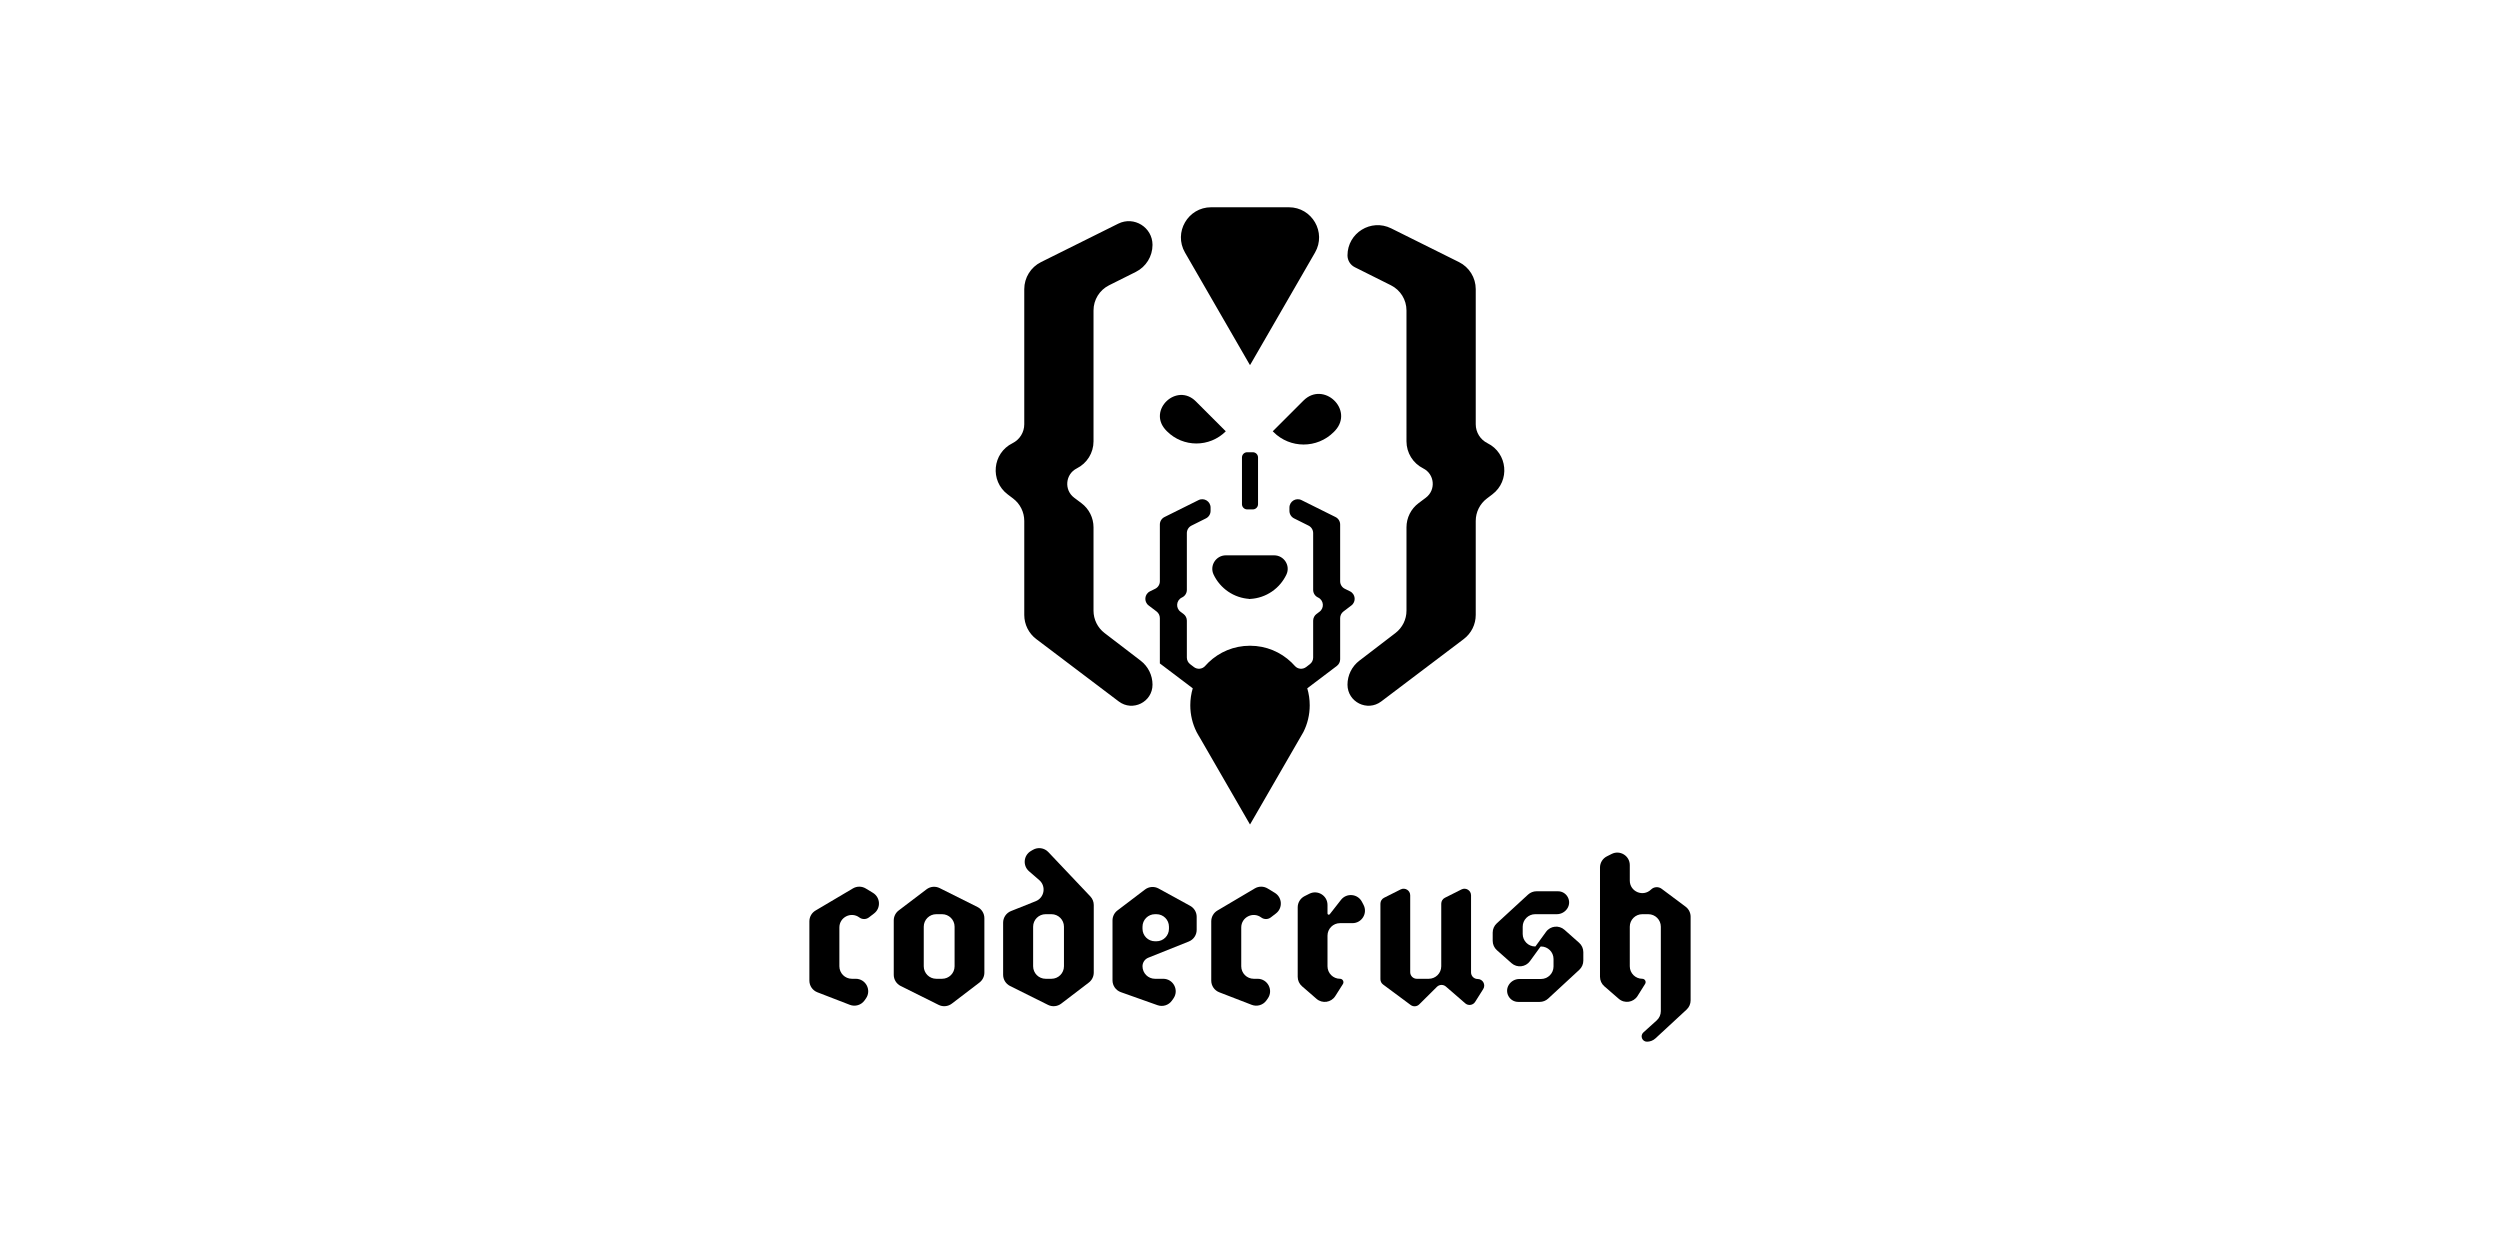 <?xml version="1.0" encoding="utf-8"?>
<!-- Generator: Adobe Illustrator 27.8.1, SVG Export Plug-In . SVG Version: 6.00 Build 0)  -->
<svg version="1.1" id="Layer_1" xmlns="http://www.w3.org/2000/svg" xmlns:xlink="http://www.w3.org/1999/xlink" x="0px" y="0px"
	 viewBox="0 0 6000 3000" style="enable-background:new 0 0 6000 3000;" xml:space="preserve">
<style type="text/css">
	.st0{stroke:#000000;stroke-width:5;stroke-miterlimit:10;}
</style>
<g>
	<g>
		<path d="M2097.81,2192.27l-12.38,9.52c-6.75,5.19-16.13,5.25-22.95,0.16l0,0c-19.78-14.8-47.97-0.68-47.97,24.02v93.1
			c0,16.57,13.43,30,30,30h9.18c24.31,0,38.53,27.4,24.53,47.27l-3.22,4.57c-7.93,11.26-22.5,15.67-35.34,10.71l-77.96-30.14
			c-11.56-4.47-19.18-15.59-19.18-27.98v-142.33c0-10.6,5.6-20.42,14.72-25.82l89.8-53.13c9.53-5.64,21.38-5.57,30.85,0.18
			l17.2,10.44C2113.11,2153.79,2114.52,2179.42,2097.81,2192.27z"/>
		<path d="M2350.72,2358.08l-66.35,50.66c-9.09,6.94-21.34,8.11-31.58,3.01l-91.15-45.39c-10.19-5.07-16.63-15.47-16.63-26.85
			v-130.54c0-9.38,4.39-18.22,11.86-23.89l66.78-50.71c9.1-6.91,21.34-8.05,31.56-2.94l90.72,45.36
			c10.16,5.08,16.58,15.47,16.58,26.83v130.62C2362.51,2343.59,2358.15,2352.4,2350.72,2358.08z M2291.01,2319.07v-95
			c0-16.57-13.43-30-30-30h-14c-16.57,0-30,13.43-30,30v95c0,16.57,13.43,30,30,30h14
			C2277.58,2349.07,2291.01,2335.64,2291.01,2319.07z"/>
		<path d="M2613.22,2358.08l-66.35,50.66c-9.09,6.94-21.34,8.11-31.58,3.01l-91.15-45.39c-10.19-5.07-16.63-15.47-16.63-26.85
			v-125.1c0-12.27,7.48-23.31,18.88-27.86l59.36-23.69c20.88-8.33,25.51-35.82,8.52-50.54l-24.61-21.32
			c-15.53-13.45-13.24-38.19,4.49-48.57l4.81-2.82c12.04-7.05,27.34-4.87,36.94,5.26l100.9,106.53c5.28,5.57,8.22,12.96,8.22,20.63
			v162.21C2625.01,2343.59,2620.65,2352.4,2613.22,2358.08z M2553.51,2319.07v-95c0-16.57-13.43-30-30-30h-14
			c-16.57,0-30,13.43-30,30v95c0,16.57,13.43,30,30,30h14C2540.08,2349.07,2553.51,2335.64,2553.51,2319.07z"/>
		<path d="M2853.15,2259.62l-97.21,38.89c-8.41,3.36-13.93,11.51-13.93,20.57v0c0,16.57,13.43,30,30,30h19.68
			c24.31,0,38.53,27.4,24.53,47.27l-3.6,5.11c-7.75,11.01-21.88,15.5-34.57,11l-88.08-31.29c-11.96-4.25-19.96-15.57-19.96-28.27
			v-143.93c0-9.38,4.39-18.22,11.86-23.89l66.14-50.23c9.43-7.16,22.19-8.1,32.57-2.41l75.86,41.6c9.6,5.27,15.57,15.35,15.57,26.3
			v31.43C2872.01,2244.03,2864.54,2255.06,2853.15,2259.62z M2805.51,2229.07v-5c0-16.57-13.43-30-30-30h-3.5
			c-16.57,0-30,13.43-30,30v5c0,16.57,13.43,30,30,30h3.5C2792.08,2259.07,2805.51,2245.64,2805.51,2229.07z"/>
		<path d="M3062.3,2192.27l-12.38,9.52c-6.75,5.19-16.13,5.25-22.95,0.16l0,0c-19.78-14.8-47.97-0.68-47.97,24.02v93.1
			c0,16.57,13.43,30,30,30h9.18c24.31,0,38.53,27.4,24.53,47.27l-3.22,4.57c-7.93,11.26-22.5,15.67-35.34,10.71l-77.96-30.14
			c-11.56-4.47-19.18-15.59-19.18-27.98v-142.33c0-10.6,5.6-20.42,14.72-25.82l89.8-53.13c9.53-5.64,21.38-5.57,30.85,0.18
			l17.2,10.44C3077.6,2153.79,3079.01,2179.42,3062.3,2192.27z"/>
		<path d="M3245.9,2215.57h-29.9c-16.57,0-30,13.43-30,30v73.5c0,16.57,13.43,30,30,30l0,0c6.5,0,10.45,7.18,6.97,12.67
			l-18.31,28.89c-9.82,15.5-31.13,18.63-44.99,6.61l-34.82-30.19c-6.57-5.7-10.35-13.97-10.35-22.67v-166.82
			c0-11.33,6.39-21.7,16.51-26.8l11.5-5.79c19.95-10.05,43.49,4.46,43.49,26.8v20.6c0,2.85,3.61,4.09,5.36,1.85l27.01-34.54
			c13.42-17.16,40.08-14.75,50.2,4.55l3.89,7.42C3282.95,2191.62,3268.46,2215.57,3245.9,2215.57z"/>
		<path d="M3559.69,2373.83l-19.36,30.68c-5.17,8.19-16.42,9.85-23.73,3.51l-46.51-40.33c-6.25-5.42-15.62-5.11-21.5,0.72
			l-42.43,42.09c-5.55,5.51-14.29,6.13-20.57,1.47l-66.2-49.15c-4.02-2.98-6.39-7.69-6.39-12.7v-181.3c0-5.97,3.37-11.44,8.7-14.13
			l39.87-20.07c10.52-5.3,22.93,2.35,22.93,14.13v184.52c0,8.73,7.08,15.82,15.82,15.82H3429c16.57,0,30-13.43,30-30v-150.26
			c0-5.97,3.37-11.44,8.7-14.13l39.87-20.07c10.52-5.3,22.93,2.35,22.93,14.13v185.02c0,8.73,7.08,15.82,15.82,15.82l0,0
			C3558.77,2349.57,3566.34,2363.3,3559.69,2373.83z"/>
		<path d="M3790.36,2327.48l-74.75,69.12c-5.54,5.13-12.82,7.97-20.37,7.97h-51.43c-21.02,0-33.82-23.14-22.65-40.94v0
			c5.49-8.75,15.09-14.06,25.41-14.06h51.9c16.57,0,30-13.43,30-30v-18c0-16.57-13.43-30-30-30l0,0c-0.63,0-1.22,0.3-1.59,0.81
			l-24.99,34.43c-10.41,14.34-30.91,16.58-44.17,4.84l-35.14-31.13c-6.43-5.69-10.11-13.87-10.11-22.46v-19.83
			c0-8.39,3.51-16.4,9.69-22.08l75.2-69.17c5.54-5.09,12.79-7.92,20.31-7.92h51.47c21.02,0,33.82,23.14,22.65,40.94l0,0
			c-5.49,8.75-15.09,14.06-25.41,14.06h-51.9c-16.57,0-30,13.43-30,30v17.5c0,16.57,13.43,30,30,30l0,0c0.31,0,0.61-0.15,0.79-0.4
			l25.29-34.84c10.41-14.34,30.91-16.58,44.17-4.84l35.14,31.13c6.43,5.69,10.11,13.87,10.11,22.46v20.38
			C3799.99,2313.82,3796.5,2321.8,3790.36,2327.48z"/>
		<path d="M4047.85,2422.98l-74.75,69.12c-5.54,5.13-12.82,7.97-20.37,7.97h0c-11.71,0-17.26-14.43-8.56-22.28l31.91-28.79
			c6.3-5.69,9.9-13.78,9.9-22.27v-202.66c0-16.57-13.43-30-30-30h-14.5c-16.57,0-30,13.43-30,30v95c0,16.57,13.43,30,30,30l0,0
			c6.31,0,10.15,6.94,6.8,12.29l-18.19,29.03c-9.78,15.6-31.17,18.79-45.07,6.73l-34.69-30.08c-6.57-5.7-10.35-13.97-10.35-22.67
			v-262.32c0-11.33,6.39-21.7,16.51-26.8l11.5-5.79c19.95-10.05,43.49,4.46,43.49,26.8v37.19c0,26.61,32.08,40.05,51.04,21.38h0
			c6.88-6.77,17.67-7.5,25.4-1.73l57.51,42.96c7.58,5.66,12.05,14.57,12.05,24.03v200.84
			C4057.49,2409.32,4053.99,2417.3,4047.85,2422.98z"/>
	</g>
	<g>
		<path d="M2880.01,1771.01c-2.95-4.5-5.65-9.18-8.08-14.01L2880.01,1771.01z"/>
		<path d="M3000.15,1434.94v0.02c-0.05,0-0.1-0.01-0.15-0.01C3000.05,1434.95,3000.1,1434.95,3000.15,1434.94z"/>
		<path class="st0" d="M3000,1434.95c-0.05,0-0.1,0.01-0.15,0.01v-0.02C2999.9,1434.95,2999.95,1434.95,3000,1434.95z"/>
		<g>
			<g>
				<path class="st0" d="M2660.62,682.45l64.22-32.11c23.71-11.86,38.69-36.1,38.69-62.61v0c0-40.38-42.46-66.68-78.61-48.69
					l-185.36,92.23c-23.78,11.83-38.82,36.11-38.82,62.67v324.31c0,20.23-11.48,38.71-29.62,47.68l0,0
					c-46.63,23.04-52.73,87.09-11.29,118.52l13.22,10.03c17.45,13.23,27.69,33.87,27.69,55.77v225.67
					c0,21.94,10.28,42.6,27.78,55.83l198.04,149.77c31.63,23.92,76.97,1.36,76.97-38.29v0c0-21.78-10.14-42.33-27.43-55.57
					l-86.73-66.43c-17.29-13.25-27.43-33.79-27.43-55.57v-200.09c0-22.03-10.37-42.78-28-56l-17.42-13.07
					c-26.19-19.65-22.56-59.99,6.73-74.63v0c23.71-11.86,38.7-36.1,38.7-62.61V745.06C2621.93,718.54,2636.91,694.31,2660.62,682.45
					z"/>
			</g>
			<path d="M2999.79,1978.47l-62.6-108.43l-57.18-99.03l-7.74-13.43c-0.22-0.39-0.44-0.78-0.64-1.18
				c-9.56-19.17-14.93-40.8-14.93-63.67c0-14.17,2.06-27.86,5.9-40.78l-78.95-59.72v-108.77c0-6.26-2.93-12.15-7.91-15.93
				l-19.02-14.43c-11.84-8.98-10.1-27.28,3.23-33.86l12.57-6.21c6.82-3.37,11.14-10.32,11.14-17.93v-136.28
				c0-7.59,4.3-14.53,11.09-17.91l81.72-40.66c13.3-6.62,28.91,3.06,28.91,17.91v8.04c0,7.58-4.28,14.5-11.06,17.89l-34.81,17.4
				c-6.78,3.39-11.06,10.31-11.06,17.89v136.37c0,7.58-4.28,14.5-11.06,17.89l-1.18,0.59c-13.3,6.65-14.95,24.97-3.06,33.89
				l7.3,5.47c5.04,3.78,8,9.7,8,16v88.53c0,6.22,2.9,12.09,7.84,15.88l8.96,6.86c8.3,6.36,20.15,5.31,27.06-2.53
				c2.63-2.98,5.37-5.86,8.24-8.61c25.7-24.73,60.63-39.94,99.12-39.94h0.68c38.49,0,73.42,15.21,99.12,39.94
				c2.86,2.76,5.61,5.63,8.24,8.61c6.9,7.85,18.76,8.89,27.06,2.53l8.96-6.86c4.94-3.78,7.84-9.65,7.84-15.88v-88.53
				c0-6.29,2.96-12.22,8-16l7.3-5.47c11.89-8.92,10.24-27.24-3.06-33.89l-1.18-0.59c-6.78-3.39-11.06-10.31-11.06-17.89v-136.37
				c0-7.58-4.28-14.5-11.06-17.89l-34.81-17.4c-6.78-3.39-11.06-10.31-11.06-17.89v-8.04c0-14.85,15.61-24.52,28.91-17.91
				l81.72,40.66c6.8,3.38,11.09,10.32,11.09,17.91v136.28c0,7.61,4.32,14.56,11.14,17.93l12.57,6.21
				c13.32,6.58,15.07,24.88,3.23,33.86l-19.02,14.43c-4.98,3.78-7.91,9.68-7.91,15.93v98.82c0,6.27-2.94,12.17-7.93,15.95
				l-71.02,53.72c3.84,12.92,5.9,26.61,5.9,40.78c0,22.87-5.37,44.5-14.93,63.67c-0.2,0.4-0.41,0.79-0.64,1.18l-7.74,13.43
				l-57.18,99.03l-62.6,108.43"/>
			<path d="M2869.92,963.18c-45.56-45.56-115.9,20.43-72.7,68.24c1.14,1.26,2.32,2.51,3.54,3.72
				c38.97,38.97,102.15,38.96,141.12-0.01L2869.92,963.18z"/>
			<g>
				<path class="st0" d="M3339.38,682.45l-86.77-43.39c-9.89-4.95-16.14-15.06-16.14-26.12v0c0-51.98,54.65-85.82,101.18-62.67
					l162.79,80.99c23.78,11.83,38.82,36.11,38.82,62.67v324.31c0,20.23,11.48,38.71,29.62,47.68l0,0
					c46.63,23.04,52.73,87.09,11.29,118.52l-13.22,10.03c-17.45,13.23-27.69,33.87-27.69,55.77v225.67
					c0,21.94-10.28,42.6-27.78,55.83l-198.04,149.77c-31.63,23.92-76.97,1.36-76.97-38.29v0c0-21.78,10.14-42.33,27.43-55.57
					l86.73-66.43c17.29-13.25,27.43-33.79,27.43-55.57v-200.09c0-22.03,10.37-42.78,28-56l17.42-13.07
					c26.19-19.65,22.56-59.99-6.73-74.63v0c-23.71-11.86-38.7-36.1-38.7-62.61V745.06C3378.07,718.54,3363.09,694.31,3339.38,682.45
					z"/>
			</g>
			<path class="st0" d="M3093.24,499.93c53.89,0,87.56,58.33,60.62,105l-153.52,265.91l-0.34-0.59l-0.34,0.59l-153.52-265.91
				c-26.94-46.67,6.74-105,60.62-105H3093.24z"/>
			<path class="st0" d="M3057.88,1335.29c21.84,0,36.6,22.7,27.3,42.45c-15.24,32.37-47.36,55.22-85.03,57.2
				c-0.05,0.01-0.1,0.01-0.15,0.01s-0.1,0-0.15-0.01c-37.66-1.97-69.79-24.83-85.03-57.2c-9.3-19.76,5.46-42.45,27.3-42.45H3057.88z
				"/>
			<path class="st0" d="M3130.08,963.18c45.56-45.56,115.9,20.43,72.7,68.24c-1.14,1.26-2.32,2.51-3.54,3.72
				c-38.97,38.97-102.15,38.96-141.12-0.01L3130.08,963.18z"/>
			<path class="st0" d="M3016.77,1097.87v112.22c0,5.52-4.48,10-10,10h-13.54c-5.52,0-10-4.48-10-10v-112.22c0-5.52,4.48-10,10-10
				h13.54C3012.29,1087.87,3016.77,1092.34,3016.77,1097.87z"/>
		</g>
	</g>
</g>
</svg>
